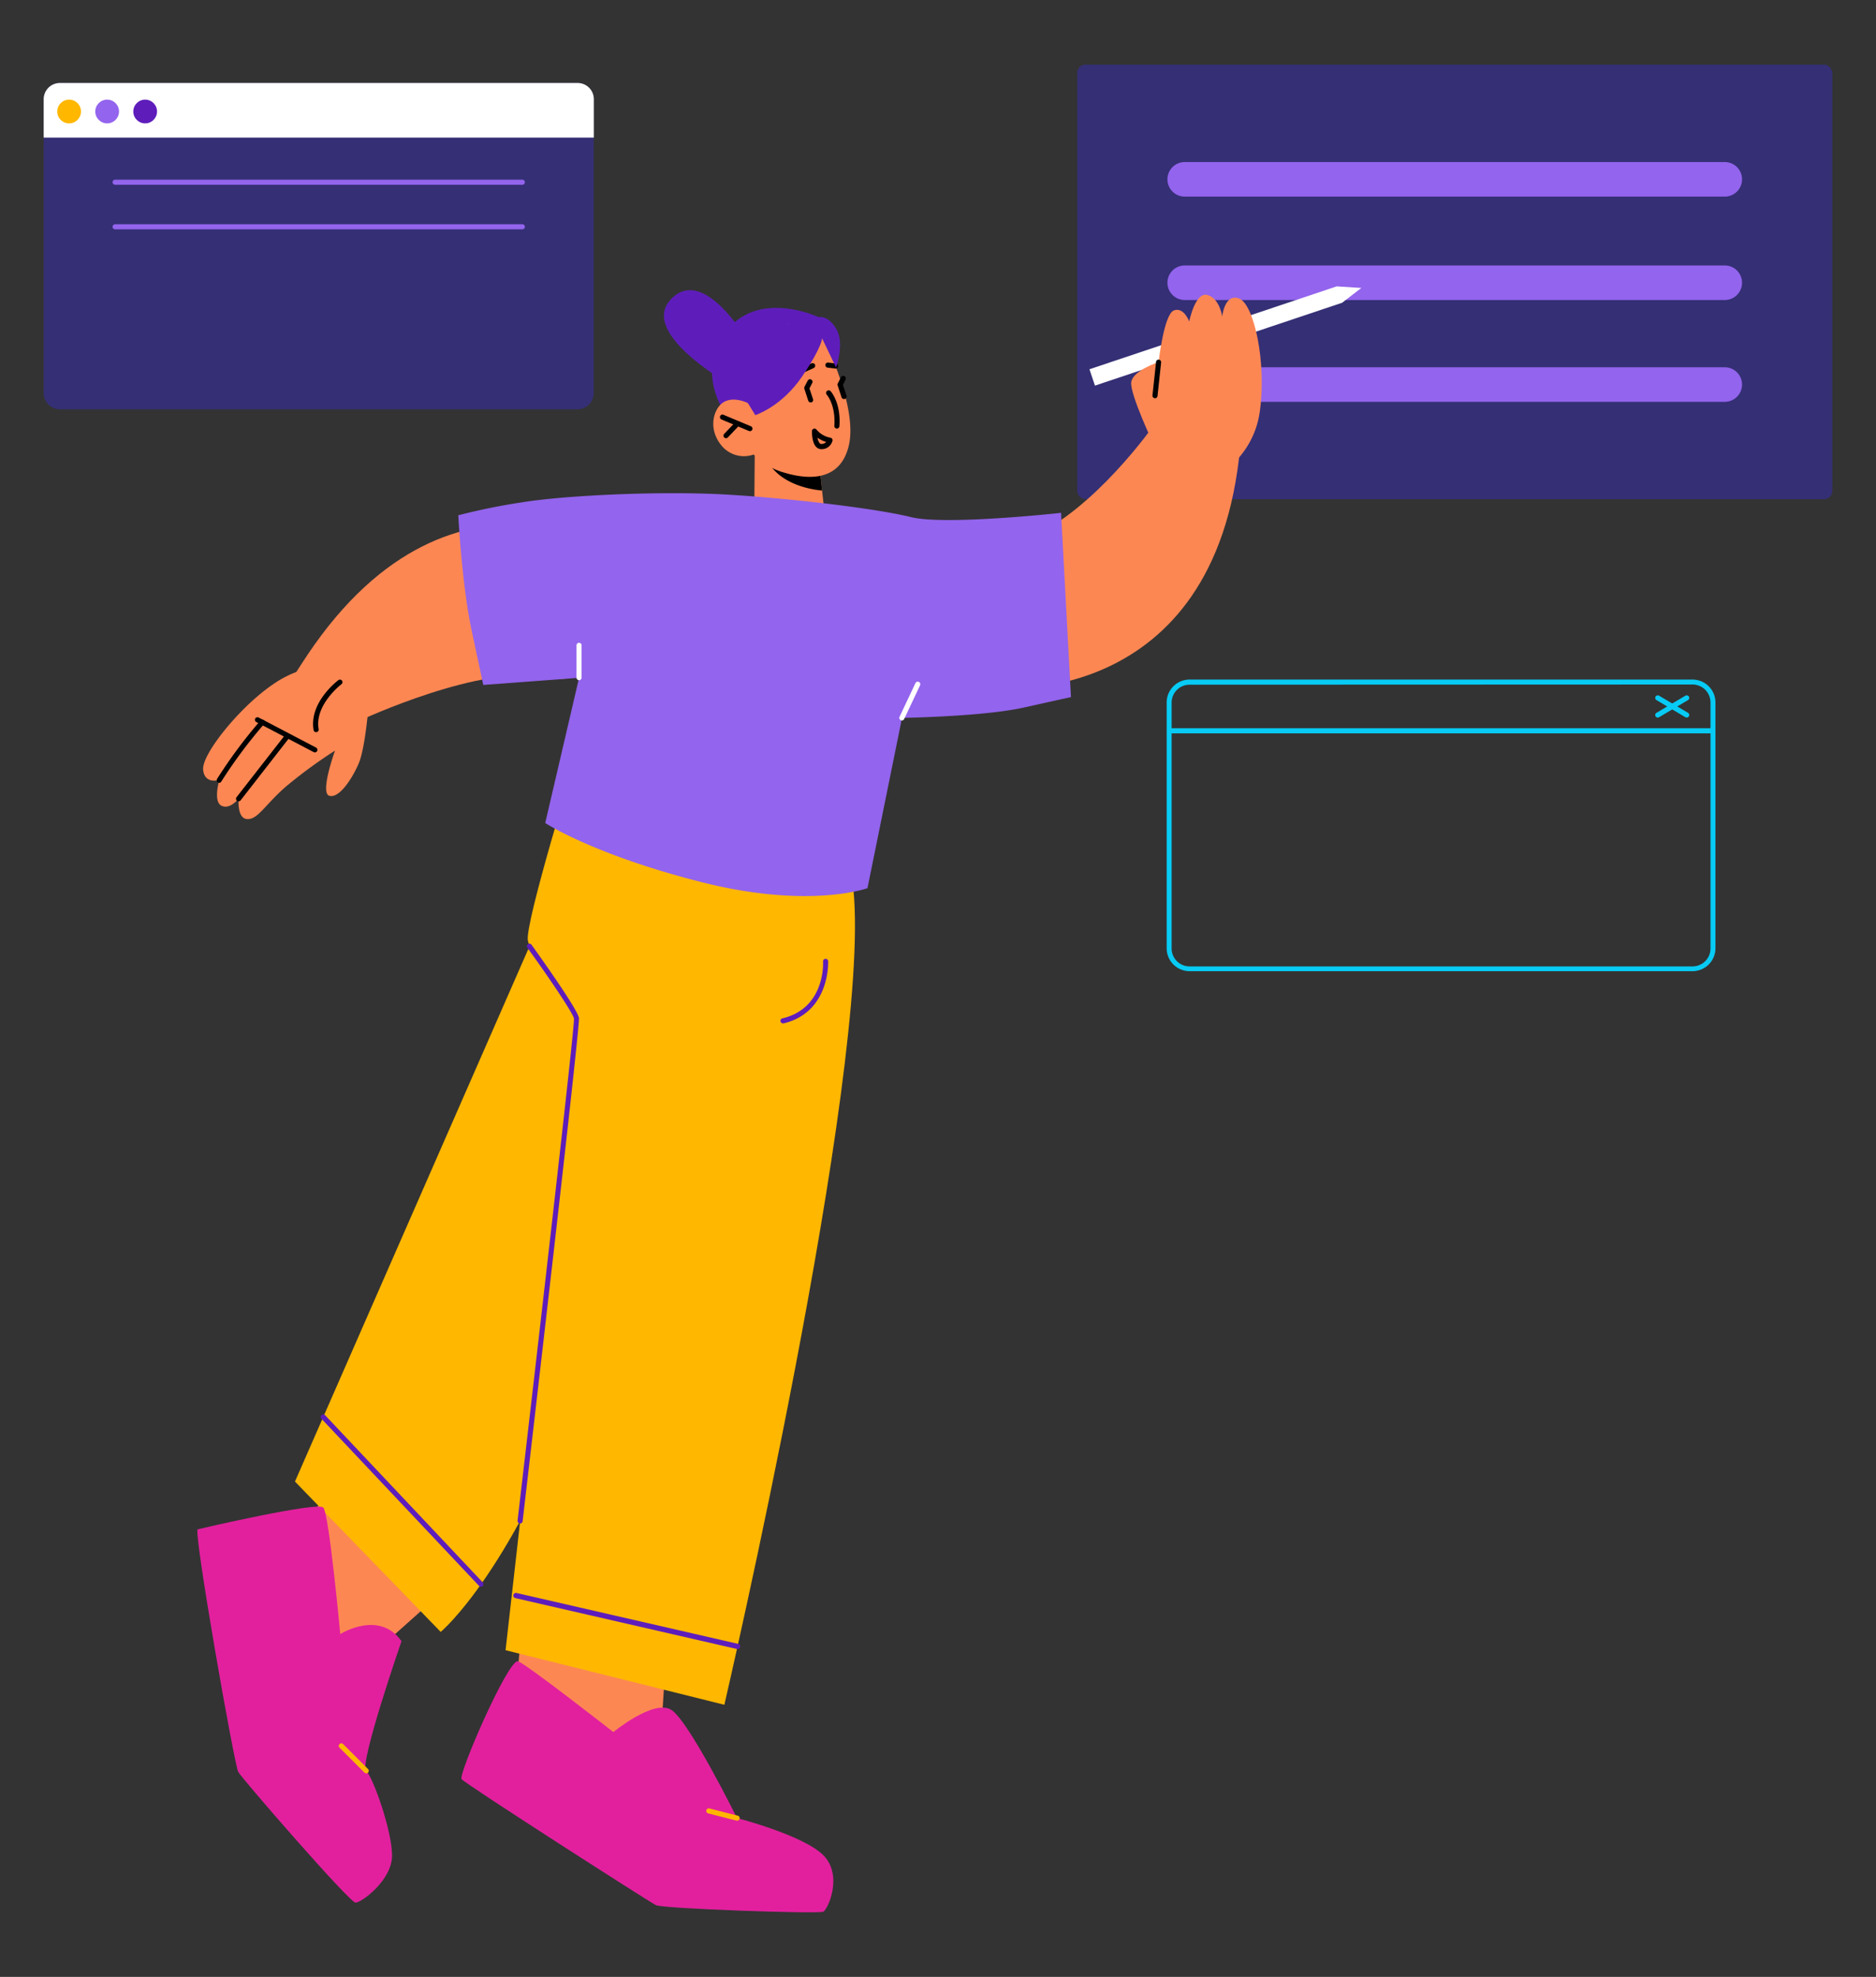 <svg id="Layer_1" data-name="Layer 1" xmlns="http://www.w3.org/2000/svg" viewBox="0 0 523 551"><rect x="0" y="0" width="523" height="551" fill="#333333" stroke="none"/><defs><style>.cls-1{fill:#fd8753;}.cls-2{fill:#07cbf5;}.cls-3{fill:#352f75;}.cls-4{fill:#9364ed;}.cls-5{fill:#ffb700;}.cls-6{fill:#5e1dbb;}.cls-7{fill:#fff;}.cls-8{fill:#e2209e;}</style></defs><title>Artboard 4 copy 2</title><polygon class="cls-1" points="186.08 454.85 183.86 490.1 152.85 493.55 143.69 475.13 145.7 448.5 186.08 454.85"/><polygon class="cls-1" points="126.02 441.3 99.66 464.81 75.18 445.47 81.61 425.93 101.75 408.39 126.02 441.3"/><path class="cls-1" d="M100.13,200.91s34.76-16.33,52.65-12,25.52-32.76,25.52-32.76-51.14-35.4-92.55,26.33C55.8,227.1,97.84,198,97.84,198Z"/><path class="cls-2" d="M471.86,270.69H331.63a6.39,6.39,0,0,1-6.38-6.38V195.79a6.39,6.39,0,0,1,6.38-6.38H471.86a6.39,6.39,0,0,1,6.38,6.38v68.52A6.39,6.39,0,0,1,471.86,270.69ZM331.63,190.84a5,5,0,0,0-5,5v68.52a5,5,0,0,0,5,5H471.86a5,5,0,0,0,5-5V195.79a5,5,0,0,0-5-5Z"/><path class="cls-2" d="M477.52,204.4H326a.71.71,0,0,1,0-1.42H477.52a.71.71,0,1,1,0,1.42Z"/><path class="cls-2" d="M462.16,200a.71.71,0,0,1-.36-1.32l8.06-4.77a.71.71,0,1,1,.73,1.22l-8.06,4.77A.69.69,0,0,1,462.16,200Z"/><path class="cls-2" d="M470.22,200a.69.69,0,0,1-.36-.1l-8.06-4.77a.71.71,0,1,1,.73-1.22l8.06,4.77a.71.71,0,0,1-.36,1.32Z"/><rect class="cls-3" x="300.3" y="18" width="210.52" height="121.15" rx="2.3" ry="2.3" transform="translate(811.12 157.15) rotate(180)"/><path class="cls-4" d="M330.28,54.8H480.84a4.81,4.81,0,1,0,0-9.63H330.28a4.81,4.81,0,0,0,0,9.63Z"/><path class="cls-4" d="M330.28,83.62H480.84a4.81,4.81,0,1,0,0-9.63H330.28a4.81,4.81,0,0,0,0,9.63Z"/><path class="cls-4" d="M330.28,112H480.84a4.81,4.81,0,0,0,0-9.63H330.28a4.81,4.81,0,0,0,0,9.63Z"/><path class="cls-5" d="M150.3,257.63,82.23,412.94l40.63,41.91s20.49-16.9,41-73.67S177,269.31,177,269.31Z"/><path class="cls-6" d="M206,108.64s-28.48-15.2-18.95-25.24,22.32,13.15,22.32,13.15Z"/><path class="cls-6" d="M228.2,88.39s-17.36-8.23-26.33,4.73c-8.71,12.58,2.18,24.83,2.18,24.83l20.56-17.29Z"/><path class="cls-1" d="M210.42,125.37l-.12,14.58s2.59,4.21,11.11,5c6.35.57,8.59-.85,8.59-.85l-.82-7.39-.81-7.21L213,126Z"/><path d="M213,126a4.79,4.79,0,0,0,.41,1.41c3.2,7.31,12.1,9,15.77,9.31l-.81-7.21Z"/><path class="cls-3" d="M12.18,27.65v81.91a4.54,4.54,0,0,0,4.55,4.52H161a4.53,4.53,0,0,0,4.52-4.52V27.65A4.51,4.51,0,0,0,161,23.13H16.73A4.52,4.52,0,0,0,12.18,27.65Z"/><path class="cls-7" d="M12.18,27.65V38.36H165.55V27.65A4.51,4.51,0,0,0,161,23.13H16.73A4.52,4.52,0,0,0,12.18,27.65Z"/><circle class="cls-5" cx="19.27" cy="31.08" r="3.31"/><circle class="cls-4" cx="29.87" cy="31.08" r="3.31"/><circle class="cls-6" cx="40.47" cy="31.08" r="3.31"/><path class="cls-1" d="M229.93,95.11s9.14,18.26,6.74,28.91-12,9.5-17.88,7.76a19,19,0,0,1-8.67-5.1A8.08,8.08,0,0,1,201,124c-3.83-4.79-1.93-10.61,1.05-12.08s6.73.55,6.73.55l-3.13-5.28S216.23,79,229.93,95.11Z"/><path d="M233.31,119.45a.72.72,0,0,1-.71-.76c.41-5.8-2.07-8.64-2.1-8.67a.71.71,0,0,1,1.05-1c.12.13,2.92,3.27,2.47,9.73A.71.71,0,0,1,233.31,119.45Z"/><path d="M209.06,120.18a.69.69,0,0,1-.28-.06l-7.64-3.2a.71.71,0,0,1-.38-.93.7.7,0,0,1,.93-.38l7.64,3.2a.71.71,0,0,1-.28,1.37Z"/><path d="M202.39,122.13a.7.7,0,0,1-.49-.2.71.71,0,0,1,0-1l3.22-3.39a.71.71,0,0,1,1,1l-3.22,3.39A.72.72,0,0,1,202.39,122.13Z"/><path d="M229,125.2a2.07,2.07,0,0,1-1.46-.63c-1.22-1.25-1.19-4.09-1.18-4.41a.71.71,0,0,1,1.29-.4A6.58,6.58,0,0,0,231.5,122a.71.71,0,0,1,.58.88A3.14,3.14,0,0,1,229,125.2ZM227.9,122a3.22,3.22,0,0,0,.62,1.55.62.62,0,0,0,.44.19,1.77,1.77,0,0,0,1.37-.55A8.42,8.42,0,0,1,227.9,122Z"/><path d="M226,112.16a.71.71,0,0,1-.68-.49l-1.06-3.26a.71.71,0,0,1,0-.54l.91-1.78a.71.71,0,1,1,1.27.65l-.78,1.52,1,3a.71.71,0,0,1-.46.9A.69.69,0,0,1,226,112.16Z"/><path d="M235.28,111.21a.71.71,0,0,1-.68-.49l-1.06-3.26a.71.71,0,0,1,0-.54l.91-1.78a.71.71,0,1,1,1.27.65L235,107.3l1,3a.71.71,0,0,1-.46.9A.68.68,0,0,1,235.28,111.21Z"/><path d="M232.91,102.72l-2.19-.25a.71.71,0,0,1-.62-.79.72.72,0,0,1,.79-.62l2.11.25a.71.71,0,0,1-.08,1.42Z"/><path class="cls-1" d="M320.12,120.6s-18.51,25.46-36.28,30.26-6.72,41-6.72,41,61.85,6.6,68.64-67.43c4.91-53.54-20.3-3.81-20.3-3.81Z"/><path d="M222.35,104.55a.71.71,0,0,1-.29-1.36l4.2-1.91a.71.71,0,0,1,.59,1.3l-4.2,1.91A.69.69,0,0,1,222.35,104.55Z"/><path class="cls-5" d="M160.72,210.7s-14.59,47.12-13.55,51.51S158.28,290.94,159,293s-18.06,166.95-18.06,166.95l61,15.21s40.93-176,36-227S160.72,210.7,160.72,210.7Z"/><rect class="cls-7" x="336.55" y="57.33" width="4.81" height="72.65" transform="translate(320.01 -257.49) rotate(71.47)"/><path class="cls-6" d="M210.57,115.71s7.38-2.35,13.1-10.85,5.5-10.6,5.5-10.6l3.91,8.18s2.44-6.69.09-10.73-5-3.31-5-3.31l-17.35,3.72-6.36,13.72Z"/><path class="cls-4" d="M295.81,142.94s-32.32,3.57-41.84,1.19-33.72-5.27-51.56-6.29-44.88.17-57.13,2.21a174.12,174.12,0,0,0-17.52,3.57s1,19.39,3.74,32.15l3.23,15.14,26.71-2L152,229.39s13.39,8.81,43.5,16.46,46.34,1.7,46.34,1.7l9.63-47.46s22.62-.34,34-2.89,13.1-2.89,13.1-2.89Z"/><path class="cls-1" d="M321.86,124.41s-6.9-14.52-6.49-17.85,7.63-5.63,7.63-5.63,1.48-13.39,4.27-14.41,4.27,3.09,4.27,3.09,1.64-8.37,5.09-7.39,4.1,6,4.1,6,.66-6.61,4.76-5,7.68,17.76,5.71,31.6S337,134.18,337,134.18Z"/><path d="M322,111a.73.73,0,0,1-.71-.79l1-9.33a.69.69,0,0,1,.78-.63.71.71,0,0,1,.63.78l-1,9.33A.71.71,0,0,1,322,111Z"/><path class="cls-1" d="M102.82,195.89s-.93,12.59-2.86,17-5.45,9.68-8.15,8.91,1.59-12.59,1.59-12.59a133.92,133.92,0,0,0-13.66,10c-5.84,5.06-7.8,9.18-10.77,9.09s-2.45-5.72-2.45-5.72-2.37,3.16-4.77,2-.6-7.2-.6-7.2-4.17,1.35-4.52-2.91,10.08-17.32,19.44-23.7a29.34,29.34,0,0,1,18.33-5.33Z"/><path d="M87.78,209.71a.7.7,0,0,1-.33-.08l-16-8.38a.71.71,0,1,1,.66-1.26l16,8.38a.71.71,0,0,1-.33,1.34Z"/><path d="M61.14,218.19a.72.72,0,0,1-.38-.11.71.71,0,0,1-.23-1,136.43,136.43,0,0,1,12.07-16.24.71.71,0,1,1,1,1,134.63,134.63,0,0,0-11.91,16A.71.71,0,0,1,61.14,218.19Z"/><path d="M66.51,223.34a.72.72,0,0,1-.44-.15.71.71,0,0,1-.12-1l13.32-17.08a.71.71,0,1,1,1.12.87L67.08,223.07A.71.71,0,0,1,66.51,223.34Z"/><path d="M88.13,204.08a.71.71,0,0,1-.7-.59c-1.33-7.65,6.58-13.67,6.91-13.93a.71.71,0,0,1,.85,1.14c-.07.06-7.54,5.76-6.36,12.54a.71.71,0,0,1-.58.82Z"/><path class="cls-8" d="M171,482.77s11.16-9.19,16.08-6.24,18.38,30.2,18.38,30.2,18.48,4.77,24.06,10.35,1.31,15.1,0,15.76S184.81,532,182.84,531s-53.18-33.81-54.16-35.12,13.13-33.81,15.76-32.83S171,482.77,171,482.77Z"/><path class="cls-8" d="M111.93,457.44s-11.82,34.14-9.85,36.11,7.22,16.74,7.22,23.63-8.53,13.13-10.18,13.13-31.59-34.47-32.7-36.44-12.6-67.29-11.29-67.62,33.39-7.76,35-6.07,4.73,35.28,4.73,35.28S105.7,448.58,111.93,457.44Z"/><path class="cls-5" d="M102.09,494.26a.71.71,0,0,1-.5-.21l-6.89-6.89a.71.71,0,1,1,1-1l6.89,6.89a.71.71,0,0,1-.5,1.22Z"/><path class="cls-5" d="M205.49,507.44l-.17,0-7.88-2a.71.71,0,0,1-.52-.86.69.69,0,0,1,.86-.52l7.88,2a.71.71,0,0,1-.17,1.4Z"/><path class="cls-6" d="M145,424.63a.73.73,0,0,1-.71-.8c5.51-47.23,15.9-137.26,15.73-139.91-.23-1.57-8.07-13-13-19.77a.71.71,0,1,1,1.16-.83c2.14,3,12.87,18,13.22,20.42S147.34,409.89,145.7,424A.71.71,0,0,1,145,424.63Z"/><path class="cls-6" d="M218.37,285.23a.71.71,0,0,1-.17-1.41C230,281,229.49,268.53,229.46,268a.71.71,0,0,1,.67-.75.7.7,0,0,1,.75.68c0,.14.58,14.14-12.35,17.29Z"/><path class="cls-7" d="M372.64,79.82l6.88.44-5.35,4.12S370.15,83.44,372.64,79.82Z"/><path class="cls-4" d="M145.62,51.5H32.1a.71.71,0,1,1,0-1.42H145.62a.71.71,0,1,1,0,1.42Z"/><path class="cls-4" d="M145.62,63.92H32.1a.71.71,0,1,1,0-1.42H145.62a.71.71,0,1,1,0,1.42Z"/><path class="cls-6" d="M134.1,442.27a.72.72,0,0,1-.52-.22l-44-46.66a.71.71,0,0,1,1-1l44,46.66a.71.71,0,0,1-.52,1.2Z"/><path class="cls-6" d="M205.59,459.61l-.16,0-61.76-14.18A.71.71,0,0,1,144,444l61.76,14.18a.71.71,0,0,1-.16,1.41Z"/><path class="cls-7" d="M251.42,200.81a.73.73,0,0,1-.3-.07.71.71,0,0,1-.34-.95l4.43-9.39a.71.71,0,1,1,1.29.61l-4.43,9.39A.71.71,0,0,1,251.42,200.81Z"/><path class="cls-7" d="M161.43,189.58a.71.71,0,0,1-.71-.71v-9a.71.71,0,0,1,1.42,0v9A.71.71,0,0,1,161.43,189.58Z"/></svg>